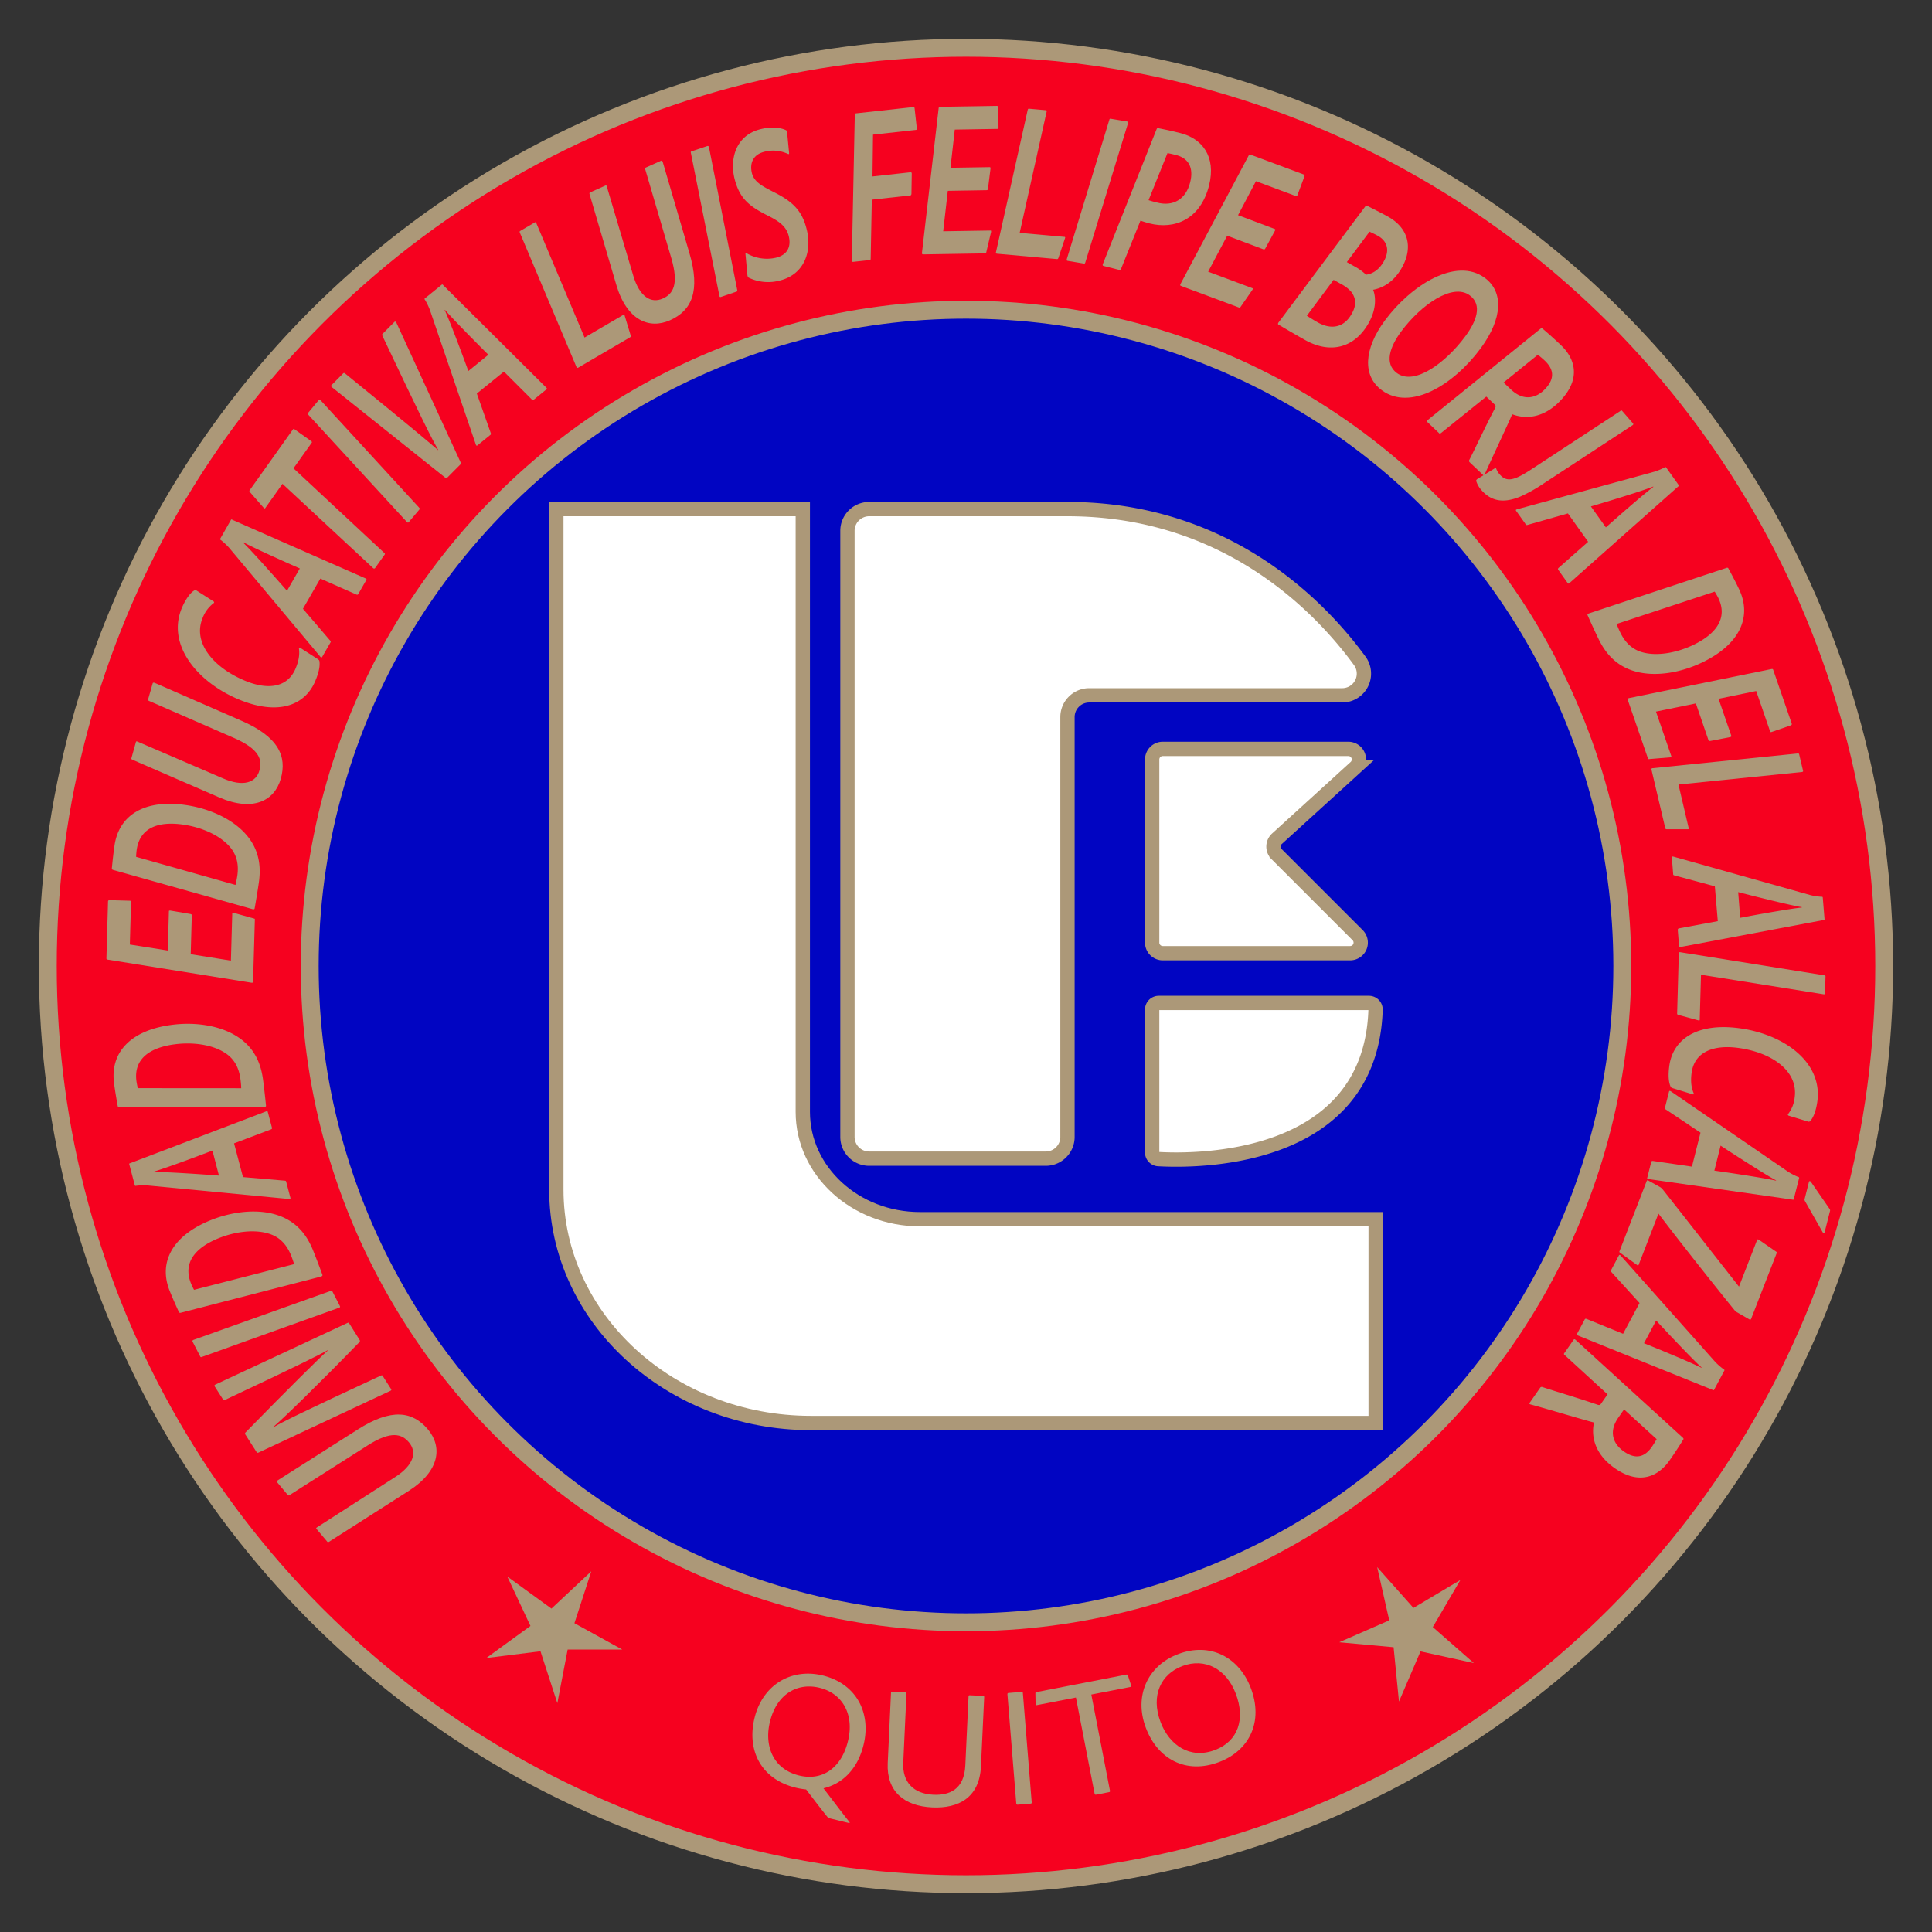 <svg xmlns="http://www.w3.org/2000/svg" viewBox="0 0 1080 1080"><rect x="0" y="0" width="1080" height="1080" fill="#333333" stroke="none"/><defs><style>.cls-1{fill:#f6011f;}.cls-1,.cls-2,.cls-3{stroke:#ac9878;stroke-miterlimit:10;}.cls-1,.cls-2{stroke-width:10px;}.cls-2{fill:#0105c2;}.cls-3{fill:#fff;stroke-width:8px;}.cls-4{fill:#ac9878;}</style></defs><g id="Logo_a_color" data-name="Logo a color"><circle class="cls-1" cx="540" cy="540" r="513.29"/><circle class="cls-2" cx="540" cy="540" r="366.87"/><path class="cls-3" d="M311,284.58V665c0,72.06,63.73,130.47,142.35,130.47H769V681.54H514.26c-36.17,0-65.49-26.88-65.49-60V284.58Z"/><path class="cls-3" d="M473.73,296.72V635.55a12.15,12.15,0,0,0,12.15,12.15h98.7a12.15,12.15,0,0,0,12.15-12.15V400.84a12.15,12.15,0,0,1,12.14-12.14H750.29a12.14,12.14,0,0,0,9.84-19.27c-22-30.09-74.21-84.85-163.4-84.85H485.88A12.15,12.15,0,0,0,473.73,296.72Z"/><path class="cls-3" d="M644.07,424.55V526.92a5.92,5.92,0,0,0,5.92,5.92H754.73a5.91,5.91,0,0,0,4.18-10.1l-45.3-45.3a5.93,5.93,0,0,1,.2-8.56l43.89-39.95a5.92,5.92,0,0,0-4-10.3H650A5.92,5.92,0,0,0,644.07,424.55Z"/><path class="cls-3" d="M644.07,564.35v79.92a3.68,3.68,0,0,0,3.47,3.68c19.87,1.15,118.58,2.48,121.41-83.47a3.7,3.7,0,0,0-3.69-3.82H647.76A3.69,3.69,0,0,0,644.07,564.35Z"/><path class="cls-4" d="M220.89,825.68c10.39-6.65,12.36-13.9,7.71-19.41-4-4.7-9.9-6.65-23,1.68L162,835.67c-.54.34-.79.43-1.1.07l-6-7.18c-.31-.36-.08-.68.4-1.08l44.58-28.31c18.95-12.15,30.79-10.24,39.29-.17,8.25,9.78,6.73,23.23-10.5,34.29l-44.7,28.55c-.45.25-.7.34-1,0l-6.11-7.25c-.25-.29-.12-.52.43-.86Z"/><path class="cls-4" d="M143.52,811.86l-6.44-10.07c-.2-.32-.2-.54.13-1,23.16-23.69,41.76-42.11,46-45.82l-.11-.16c-3.5,2-16.27,8.49-57.36,27.78-.42.28-.74.25-.94-.07l-4.9-7.67c-.16-.24.06-.6.38-.8l73.65-34.38c.8-.39,1-.38,1.21,0L201,749c.36.56.25.85-.18,1.35-22.1,22.79-42.94,43.09-48.32,47.55l.05.08c6.15-3.49,15.58-8.17,60.32-29,.48-.19.69-.32,1,.08l4.74,7.43c.21.31.31.7-.38,1L144.51,812C144,812.2,143.72,812.18,143.52,811.86Z"/><path class="cls-4" d="M184.69,721.69c.6-.21.87-.24,1.09.18l4.25,8.26c.21.43.08.71-.53.91l-76.61,27.48c-.56.28-.8.09-.93-.16l-4.3-8.35c-.26-.51,0-.76.48-1Z"/><path class="cls-4" d="M101,733.85a1,1,0,0,1-.88-.16c-1.08-2.33-3.33-7.24-5.24-12-6.49-16.09,1.51-31,23-39.64,12.51-5,26.75-6.49,37.84-2.58,11.4,4,16.49,12.57,19.33,19.6,1.8,4.49,3.92,10.07,5.18,13.55.18.44-.21.8-.84,1Zm63.4-27.19c-.35-1.19-.87-2.82-1.68-4.85-2.52-6.24-6.49-10.36-12.39-12.17-8.1-2.56-18.83-1.2-28.07,2.52-13.57,5.47-20,14-15.51,25.26a37.9,37.9,0,0,0,1.72,3.6Z"/><path class="cls-4" d="M135.83,658l23.34,2c.54.06.68.12.8.57l2.37,9c.14.55-.08.7-.74.68l-79.18-7.58a35.32,35.32,0,0,0-6.21.17c-.61.16-.78,0-.86-.27l-3.09-11.73c-.09-.37,0-.49.61-.65l75.72-28.86c.71-.29,1-.26,1.12.29l2.3,8.71c.14.55,0,.8-.64,1.05l-20.52,7.76Zm-17.07-14.82c-15.05,5.73-27.2,10.11-32.88,11.8l0,.18c6.1-.13,25.47,1.14,36.51,2Z"/><path class="cls-4" d="M66.65,618.84a.91.91,0,0,1-.81-.37c-.46-2.52-1.42-7.84-2.09-12.92-2.26-17.2,9.2-29.61,32.2-32.64,13.37-1.77,27.52.38,37.28,6.94,10.05,6.71,12.83,16.28,13.83,23.8.63,4.8,1.28,10.74,1.64,14.42.06.47-.41.72-1,.71Zm68.18-10.51c0-1.24-.14-3-.42-5.11-.88-6.68-3.7-11.66-9-14.89-7.2-4.5-17.94-5.86-27.81-4.55-14.5,1.91-22.91,8.56-21.33,20.59a38.27,38.27,0,0,0,.78,3.92Z"/><path class="cls-4" d="M141.86,513.43c.5.11.63.11.61.58l-1,34.78c0,.47-.27.65-1,.54L60.23,536.45c-.5-.11-.75-.21-.74-.68l.9-31.93c0-.48.4-.56.78-.65l11.21.32c.63,0,.88.12.87.59L72.58,528l21.22,3.35.62-21.89c0-.38.14-.47.77-.45l11.29,1.93c.38.1.75.21.74.68l-.61,21.79L129.08,537l.75-26.34c0-.47.26-.46.89-.35Z"/><path class="cls-4" d="M63.17,486.28a1,1,0,0,1-.68-.58c.25-2.55.77-7.93,1.51-13,2.49-17.16,16.89-26,39.85-22.67,13.35,1.94,26.38,7.85,34,16.81,7.84,9.19,7.92,19.16,6.83,26.66-.69,4.79-1.68,10.68-2.33,14.32-.07.47-.6.59-1.21.4Zm68.47,8.4c.3-1.2.67-2.87,1-5,1-6.66-.4-12.22-4.58-16.76-5.71-6.28-15.67-10.51-25.53-11.94-14.47-2.1-24.37,2-26.11,14a39,39,0,0,0-.33,4Z"/><path class="cls-4" d="M124.64,435.12c11.33,4.89,18.43,2.47,20.4-4.46,1.69-5.93,0-11.93-14.25-18.14L83.44,391.88c-.58-.26-.8-.42-.67-.88l2.57-9c.12-.46.51-.45,1.12-.28l48.4,21.14c20.66,8.92,25.7,19.81,22.1,32.49-3.5,12.31-15.5,18.56-34.3,10.46L74,424.68c-.46-.23-.68-.39-.55-.84L76,414.72c.1-.37.37-.39.95-.13Z"/><path class="cls-4" d="M177.7,368.47c.51.42.82.66.87,1.19.4,2.95-.46,6.6-2.34,11.06-5.81,13.8-21,19.42-43,10.17-23-9.69-40.23-30.53-31.54-51.14,2-4.64,4.65-8.44,7-9.72a1,1,0,0,1,1.19.09l9.49,6.05c.39.37.43.6.17.9a18.58,18.58,0,0,0-6.23,8.28C107.54,359,119,373,136.8,380.46c12.44,5.24,23.79,4.26,28.43-6.75,1.69-4,2.39-7.63,1.87-11.25,0-.4.14-.66.8-.28Z"/><path class="cls-4" d="M169.35,340.31l15.23,17.81c.34.41.4.56.17,1l-4.63,8.06c-.28.49-.55.45-1,0l-51.06-61a35.91,35.91,0,0,0-4.54-4.25c-.55-.31-.56-.54-.42-.78l6-10.53c.19-.33.34-.35.89,0l74.17,32.62c.71.29.88.5.6,1L200.31,332c-.28.5-.59.54-1.19.3l-20.05-8.88Zm-1.75-22.54c-14.74-6.49-26.46-11.9-31.69-14.69l-.09.17c4.43,4.18,17.33,18.69,24.61,27Z"/><path class="cls-4" d="M157.9,270.45,148.29,284c-.28.39-.59.17-.94-.2L139.64,275a.76.76,0,0,1,0-1.06l24.13-33.91c.27-.38.53-.32.94,0l9.15,6.5c.62.44.61.67.33,1.05L164.06,261.8l50.72,47.25c.41.29.5.59.23,1l-5.28,7.42c-.27.39-.7.55-1.26,0Z"/><path class="cls-4" d="M234.22,283.68c.43.48.56.72.26,1.08l-6,7.13c-.31.36-.62.34-1.05-.13l-55.09-59.92c-.48-.4-.4-.7-.21-.92l6-7.2c.36-.43.71-.26,1.1.06Z"/><path class="cls-4" d="M245,251.54c-3.68-6.33-9.59-18.09-31.21-63.77-.22-.49-.27-.8,0-1.07l6.75-6.79c.27-.27.74-.2,1.07.53l35.87,78c.23.49.27.8-.06,1.13l-7.29,7.33c-.4.41-.71.36-1.2.14l-63.45-50.63c-.36-.35-.56-.69-.29-1l6.68-6.72c.27-.27.58-.23,1,.06,38.09,30.9,48,39.39,52,42.85Z"/><path class="cls-4" d="M266.55,220l7.79,22.09c.17.51.18.67-.19,1l-7.21,5.85c-.44.36-.68.23-.93-.38l-25.69-75.28a34.81,34.81,0,0,0-2.71-5.6c-.39-.49-.33-.71-.11-.88l9.43-7.65c.29-.24.44-.2.84.29l57.47,57.12c.55.53.64.78.19,1.14l-7,5.68c-.44.36-.75.28-1.22-.15l-15.51-15.5ZM273,198.32c-11.41-11.36-20.4-20.63-24.28-25.11l-.15.12c2.63,5.49,9.45,23.67,13.24,34.07Z"/><path class="cls-4" d="M326.77,188.69,348.46,176c.41-.24.61-.07.77.57l3.31,10.92c.16.64.06.84-.35,1.08l-29.05,17a.6.6,0,0,1-.87-.36L290.61,130.1c-.17-.49-.22-.75.19-1l8.18-4.79c.33-.19.62-.07.86.52Z"/><path class="cls-4" d="M354,154.1c3.51,11.82,9.92,15.72,16.5,12.78,5.63-2.51,9.14-7.67,4.77-22.56L360.72,94.76c-.17-.62-.18-.89.25-1.08l8.57-3.83c.43-.19.67.12.93.69l14.84,50.68c6.42,21.57,1.29,32.42-10.74,37.8-11.69,5.21-24.18,0-30-19.6l-15-50.87c-.12-.49-.14-.76.3-1l8.65-3.86c.35-.16.54,0,.71.65Z"/><path class="cls-4" d="M412.1,162c.11.62.11.89-.34,1l-8.8,3c-.45.15-.71,0-.82-.66L386.21,85.53c-.2-.6,0-.81.3-.9l8.89-3c.53-.18.75.14.91.62Z"/><path class="cls-4" d="M416.72,141.94c0-.39.21-.7.58-.41a22.49,22.49,0,0,0,16.6,2.5c6.79-1.75,8.35-6.71,7-12.09s-5.24-8.15-11.54-11.35c-10-5-15.79-9.21-18.68-20.44s.57-24.37,14.25-27.89c6.24-1.61,11.4-1,14.53.55A1.22,1.22,0,0,1,440,74l1.12,11.56c0,.51-.12.68-.55.53a19.41,19.41,0,0,0-13.43-1.22c-6.79,1.75-8,7.15-6.82,11.91,1.29,5,5.78,7.23,11.78,10.37,10.55,5.23,16.13,10.17,18.78,20.82,3.2,12.45-1.12,25.29-14.8,28.81a25.1,25.1,0,0,1-17.42-1.5c-.56-.25-.68-.74-.84-1.35Z"/><path class="cls-4" d="M486.72,144.43c0,.77-.09.9-.56.95l-9.33,1c-.47.05-.7-.3-.66-.82l1.66-81.24c.13-.52.18-.9.56-.95l32.13-3.53c.38,0,.68.05.75.68l1.24,11.28c0,.5-.11.77-.49.82l-24,2.64-.29,23.37,21.39-2.35c.38,0,.51.32.56.7l-.18,11.43c-.12.65-.29.8-.67.84l-21.48,2.36Z"/><path class="cls-4" d="M551.34,141c-.09.5-.09.63-.56.64l-34.79.56c-.47,0-.67-.24-.59-1l9.31-80.73c.09-.5.18-.76.66-.76l31.94-.52c.47,0,.57.37.68.74l.18,11.22c0,.63-.08.89-.56.89l-23.88.39-2.41,21.35,21.9-.35c.38,0,.47.12.49.75l-1.43,11.37c-.09.38-.18.76-.65.76l-21.8.36-2.58,22.61,26.35-.42c.48,0,.48.24.4.87Z"/><path class="cls-4" d="M570,130.18l25,2.23c.47,0,.55.3.3.91l-3.63,10.82c-.24.61-.44.72-.91.68l-33.52-3a.6.6,0,0,1-.5-.8l17.74-79.56c.14-.5.26-.74.73-.7l9.44.84c.38,0,.55.3.4.92Z"/><path class="cls-4" d="M606.74,146.57c-.2.61-.33.84-.8.77l-9.16-1.53c-.47-.08-.61-.36-.42-1L620.11,67c.1-.62.4-.7.68-.65l9.26,1.54c.56.09.59.48.51,1Z"/><path class="cls-4" d="M646.55,72.19c.24-.58.55-.64.73-.59,3.83.71,8.37,1.73,12.59,2.8,11.86,3,20.13,12.79,16,29.29-4.81,18.94-19.2,24.78-33.35,21.19-2-.51-3.37-1-5-1.53l-10.87,27c-.12.49-.37.69-.74.6l-9.09-2.31c-.37-.1-.59-.41-.34-1Zm-4.5,39.71c1.35.47,2.72.82,4.56,1.28,9.16,2.46,16.28-1.72,18.7-11.25,2.11-8.31-1-13.66-8.23-15.36-1.56-.39-2.94-.74-4.44-1Z"/><path class="cls-4" d="M693.49,171.56c-.27.44-.31.56-.76.4l-32.59-12.15c-.45-.17-.54-.47-.18-1.15l38.09-71.78c.27-.44.45-.64.89-.47l29.93,11.15c.45.17.4.56.36.94L725.31,109c-.22.59-.4.79-.84.63l-22.39-8.35-10,19L712.58,128c.36.13.4.28.18.87l-5.47,10.07c-.22.32-.45.64-.89.48L686,131.76l-10.64,20.12,24.7,9.2c.44.17.35.41,0,1Z"/><path class="cls-4" d="M763.11,115.52c.39-.51.68-.64,1-.61,2.72,1.53,7.62,3.85,11.84,6.21,11.16,6.27,14.2,16.93,7.72,28.48-5.18,9.24-12.2,11.66-16.08,12.38,1.27,3.16,2.28,10.09-2.48,18.56-7.89,14.07-21.51,17.42-35.56,9.53-5.13-2.87-11.85-6.79-14.93-8.66-.33-.19-.25-.72.15-1.22Zm-32.57,61c1.59,1,4,2.54,6.16,3.74,7.36,4.13,14.54,3,18.86-4.74,3-5.12,2.29-9.12-.22-12.41a19.12,19.12,0,0,0-5.45-4.22l-4.39-2.46Zm22.35-30,4.47,2.5a29.88,29.88,0,0,1,6.26,4.53c3-.34,7-2.16,9.94-7.44,3.64-6.49,1.66-11.5-3.3-14.28-1.48-.84-2.7-1.38-4.67-2.33Z"/><path class="cls-4" d="M827.72,194.7c-15.12,20.49-39.31,35.23-55.25,23.47-10.91-8-10.13-23,1.62-38.92,14.6-19.79,39.84-35.79,55.93-23.91C840.62,163.16,840,178.06,827.72,194.7Zm-44.56-9.23c-6.06,8.22-9.54,17.72-2.29,23.07,9.84,7.26,27.38-5.81,38.31-20.62,6.06-8.22,9.69-17.45,2.37-22.85C812.09,158.09,794.47,170.15,783.16,185.47Z"/><path class="cls-4" d="M805.51,242.09c-.42.3-.66.42-.93.16l-6.74-6.39c-.35-.33-.31-.64.19-1l63.07-51.05c.5-.39.81-.44,1.09-.18,3.27,2.75,6.93,6.05,10.43,9.38,7.57,7.18,11.54,18.42-.26,30.86-8.51,9-18.27,11-27.05,7.7-2,4.88-11.46,24.76-15.28,33.47-.3.59-.56.86-1,.47l-7.43-7.05a1.09,1.09,0,0,1-.22-1.42c2.84-5.47,9.42-19.57,14.2-28.59.76-1.36.5-1.78-.11-2.37l-4.61-4.37Zm35-28.26,4.13,3.91c6.87,6.53,14,5.1,19.1-.3,5.55-5.85,4.85-11-.17-15.8-1.24-1.17-2.63-2.32-3.89-3.34Z"/><path class="cls-4" d="M912.87,236.71c.24.29.24.67-.3,1l-49.88,32.7a83.59,83.59,0,0,1-12.81,7.16c-10.16,4.24-16.83,2.1-21.84-3.71a13.34,13.34,0,0,1-2.85-5.05c0-.38.13-.62.61-1l9.78-6c.44-.26.72-.13.81.17a10.4,10.4,0,0,0,1.87,3.14c3.78,4.38,7.72,3.74,16.92-2.19l50.52-33.12c.48-.42.73-.51,1.1-.08Z"/><path class="cls-4" d="M876.47,287l-22.53,6.41c-.52.14-.68.13-1-.25l-5.4-7.57c-.33-.46-.18-.68.45-.89l76.73-21a36,36,0,0,0,5.75-2.36c.51-.37.73-.28.89-.05l7.05,9.88c.22.3.17.46-.34.82l-60.58,53.81c-.56.51-.82.58-1.15.12l-5.23-7.33c-.33-.47-.24-.77.22-1.21l16.44-14.52Zm21.22,7.81c12-10.68,21.85-19.08,26.57-22.67l-.11-.16c-5.65,2.29-24.22,8-34.83,11.1Z"/><path class="cls-4" d="M965.16,317.43a1,1,0,0,1,.89.09c1.23,2.25,3.8,7,6,11.62,7.54,15.62.55,31-20.34,41.09-12.15,5.87-26.26,8.26-37.59,5.1-11.63-3.22-17.28-11.44-20.58-18.27-2.11-4.35-4.59-9.79-6.08-13.17-.21-.43.16-.82.77-1Zm-61.45,31.36c.43,1.16,1.06,2.76,2,4.72,2.93,6.06,7.17,9.91,13.18,11.32,8.25,2,18.87-.06,27.84-4.39,13.17-6.36,19.07-15.32,13.79-26.24a38.23,38.23,0,0,0-2-3.48Z"/><path class="cls-4" d="M922,424.33c-.51.07-.63.11-.78-.34L909.88,391.1c-.16-.45,0-.71.76-.87L990.27,374c.51-.07.78-.06.94.38l10.41,30.21c.15.45-.17.66-.5.87l-10.61,3.66c-.59.21-.86.2-1-.25l-7.78-22.59-21.05,4.35,7.14,20.7c.12.36,0,.49-.56.7L956,414.21c-.39,0-.78.07-.93-.38L948,393.22l-22.3,4.57,8.59,24.92c.16.45-.08.53-.71.65Z"/><path class="cls-4" d="M938.27,438.56,944,463c.11.46-.11.61-.77.57l-11.41,0c-.65,0-.82-.19-.93-.65l-7.73-32.76a.61.61,0,0,1,.61-.73l81.09-8.23c.52,0,.78,0,.89.48l2.18,9.22c.09.37-.11.61-.75.67Z"/><path class="cls-4" d="M958.61,495.46,936,489.36c-.52-.14-.65-.23-.69-.7l-.73-9.26c-.05-.57.2-.68.84-.55L1012,500.36a34.74,34.74,0,0,0,6.14.94c.63-.05.77.13.8.41l1,12.1c0,.38-.08.48-.71.53l-79.63,15c-.75.15-1,.08-1-.49l-.72-9c0-.56.2-.77.82-.92l21.56-4Zm14.17,17.61c15.82-3,28.55-5.11,34.45-5.77l0-.19c-6-.95-24.85-5.64-35.57-8.4Z"/><path class="cls-4" d="M950.87,544.88,950.16,570c0,.47-.27.56-.9.35l-11-3c-.63-.2-.75-.4-.73-.87l.94-33.64a.61.61,0,0,1,.78-.55l80.49,12.9c.5.1.75.21.73.68l-.26,9.48c0,.37-.27.56-.9.44Z"/><path class="cls-4" d="M935,608.28c-.6-.27-1-.41-1.15-.91-1.18-2.73-1.34-6.48-.73-11.27,1.88-14.86,15-24.38,38.67-21.38,24.77,3.14,47,18.57,44.15,40.76-.63,5-2.2,9.38-4.09,11.24a1,1,0,0,1-1.17.23l-10.77-3.27c-.48-.26-.58-.46-.41-.82a18.48,18.48,0,0,0,3.77-9.65c1.86-14.68-13-25.06-32.11-27.49-13.38-1.69-24.06,2.31-25.56,14.16-.55,4.32-.25,8,1.23,11.33.08.4.05.68-.69.49Z"/><path class="cls-4" d="M950.59,633.16l-19.46-13c-.44-.31-.54-.43-.42-.89l2.28-9c.14-.55.41-.58,1-.24l65.6,45a36.28,36.28,0,0,0,5.52,2.86c.61.16.69.37.62.65l-3,11.76c-.09.37-.23.43-.84.27l-80.23-11.44c-.75-.09-1-.25-.83-.8l2.21-8.73c.14-.55.43-.67,1.07-.61l21.7,3.16Zm7.75,21.23c15.95,2.28,28.69,4.34,34.48,5.61l0-.18c-5.4-2.83-21.73-13.33-31-19.4Zm64.43,21.42a1.31,1.31,0,0,1,.2,1.23l-3,11.85c-.14.55-.63.43-1.05,0l-10-17.59a1.58,1.58,0,0,1-.06-1.29l2.4-9.46c.09-.37.6-.34.92-.06Z"/><path class="cls-4" d="M920.54,660.13c.14-.35.44-.44,1-.12l6.67,3.71a7.78,7.78,0,0,1,1.29,1.21c9.6,12.18,28.94,36.89,42.6,54.3l10.13-26.06c.17-.45.44-.44,1-.13l9.49,6.54c.56.32.57.63.47.9l-14.33,36.84c-.13.36-.44.44-.91.26l-7.07-4.07a6.2,6.2,0,0,1-1.49-1.39c-10.89-13.39-30.14-37.66-42.3-53.68L916,707.07a.48.48,0,0,1-.84.08l-9.52-6.85a.64.64,0,0,1-.31-.94Z"/><path class="cls-4" d="M916.52,728.4l-15.76-17.33c-.35-.41-.42-.55-.19-1l4.37-8.2c.27-.5.54-.46,1,0l52.87,59.43a35.74,35.74,0,0,0,4.67,4.1c.56.3.58.53.44.78l-5.71,10.7c-.18.34-.34.36-.89.06L882.2,746.61c-.71-.27-.89-.47-.62-1l4.24-7.95c.27-.5.58-.55,1.18-.33l20.31,8.27ZM919,750.88c14.93,6,26.8,11.1,32.12,13.72l.09-.17c-4.56-4-17.89-18.15-25.42-26.26Z"/><path class="cls-4" d="M874.64,757.48c-.36-.37-.52-.59-.3-.9l5.31-7.63c.27-.39.58-.4,1.05,0l59.94,54.67c.47.44.57.74.35,1.05-2.23,3.65-4.94,7.77-7.71,11.73-6,8.56-16.47,14.18-30.54,4.38-10.14-7.06-13.62-16.41-11.69-25.58-5.12-1.25-26.2-7.61-35.38-10.08-.63-.2-.94-.42-.61-.88l5.85-8.41a1.08,1.08,0,0,1,1.37-.43c5.84,2,20.76,6.37,30.4,9.73,1.46.56,1.84.24,2.32-.46l3.63-5.21Zm33.21,30.4-3.25,4.67c-5.42,7.78-2.94,14.59,3.17,18.84,6.62,4.61,11.64,3.14,15.59-2.54,1-1.4,1.91-3,2.72-4.35Z"/><path class="cls-4" d="M463.63,1016.41a2.46,2.46,0,0,1-1.11-.76c-2.47-3-6.79-8.61-11.9-15.34a39.19,39.19,0,0,1-5.89-1c-19.34-4.76-27.39-20.9-22.93-39,4.56-18.51,20.54-28,38.16-23.71,19,4.69,27,21.11,22.84,38.53-3.25,13.65-11.75,22-22.47,24.54,4.23,5.53,10.95,14.41,14.57,18.92.16.23.07.6-.34.5Zm-17-23.91c13.46,3.32,23.91-4.66,27.41-19.32,3.51-14.27-2.62-26.42-15.89-29.69-12.15-3-23.88,3.2-27.75,19C427.12,975.78,432.05,988.91,446.64,992.5Z"/><path class="cls-4" d="M504.92,985.5c-.49,10.42,5.46,17.24,16.81,17.77,8.75.41,17.25-2.71,17.89-16.35l1.8-38.63c0-.47.23-.65.65-.63l7.4.34c.52,0,.72.22.7.7l-1.81,38.73c-.81,17.42-12.48,23.62-27.27,22.93-15.73-.74-25.58-9-24.84-24.79l1.83-39.3c0-.38.13-.66.66-.63l7.39.34q.63,0,.6.6Z"/><path class="cls-4" d="M576.73,1007.53c0,.47-.05.67-.57.71l-7.27.59c-.52,0-.75-.13-.79-.6l-4.94-61.14c0-.47.15-.68.57-.71l7.38-.6c.41,0,.64.14.67.52Z"/><path class="cls-4" d="M601.45,948.93l-21.91,4.26c-.41.08-.65-.07-.64-.56l-.11-6.06c0-.39.2-.61.71-.71l50.06-9.73a.71.71,0,0,1,.94.49l1.84,5.64c.19.44,0,.67-.39.75l-21.9,4.25,10.42,53.7c.11.56-.06.78-.57.88l-7.07,1.37c-.51.1-.85,0-.94-.49Z"/><path class="cls-4" d="M699.13,943.42c7.33,19-.73,35.15-17.6,41.55-18.62,7.06-34.42-1.66-41-19.12-6.75-17.82,1-34.75,18-41.18C676.79,917.72,692.69,926.7,699.13,943.42Zm-19.92,34.83c13-4.92,17-17.41,11.6-31.47-5.2-13.74-17.15-20.27-29.93-15.42-11.7,4.43-17.84,16.19-12.1,31.35C653.66,975.56,665.17,983.57,679.21,978.25Z"/><polygon class="cls-4" points="330.54 878.35 321.11 907.38 347.84 922.11 317.32 922.12 311.56 952.09 302.13 923.07 271.84 926.85 296.53 908.91 283.57 881.28 308.26 899.21 330.54 878.35"/><polygon class="cls-4" points="816.36 883.21 800.94 909.55 823.89 929.67 794.08 923.14 782.04 951.19 779.03 920.81 748.64 918.03 776.6 905.79 769.85 876.02 790.13 898.83 816.36 883.21"/></g></svg>